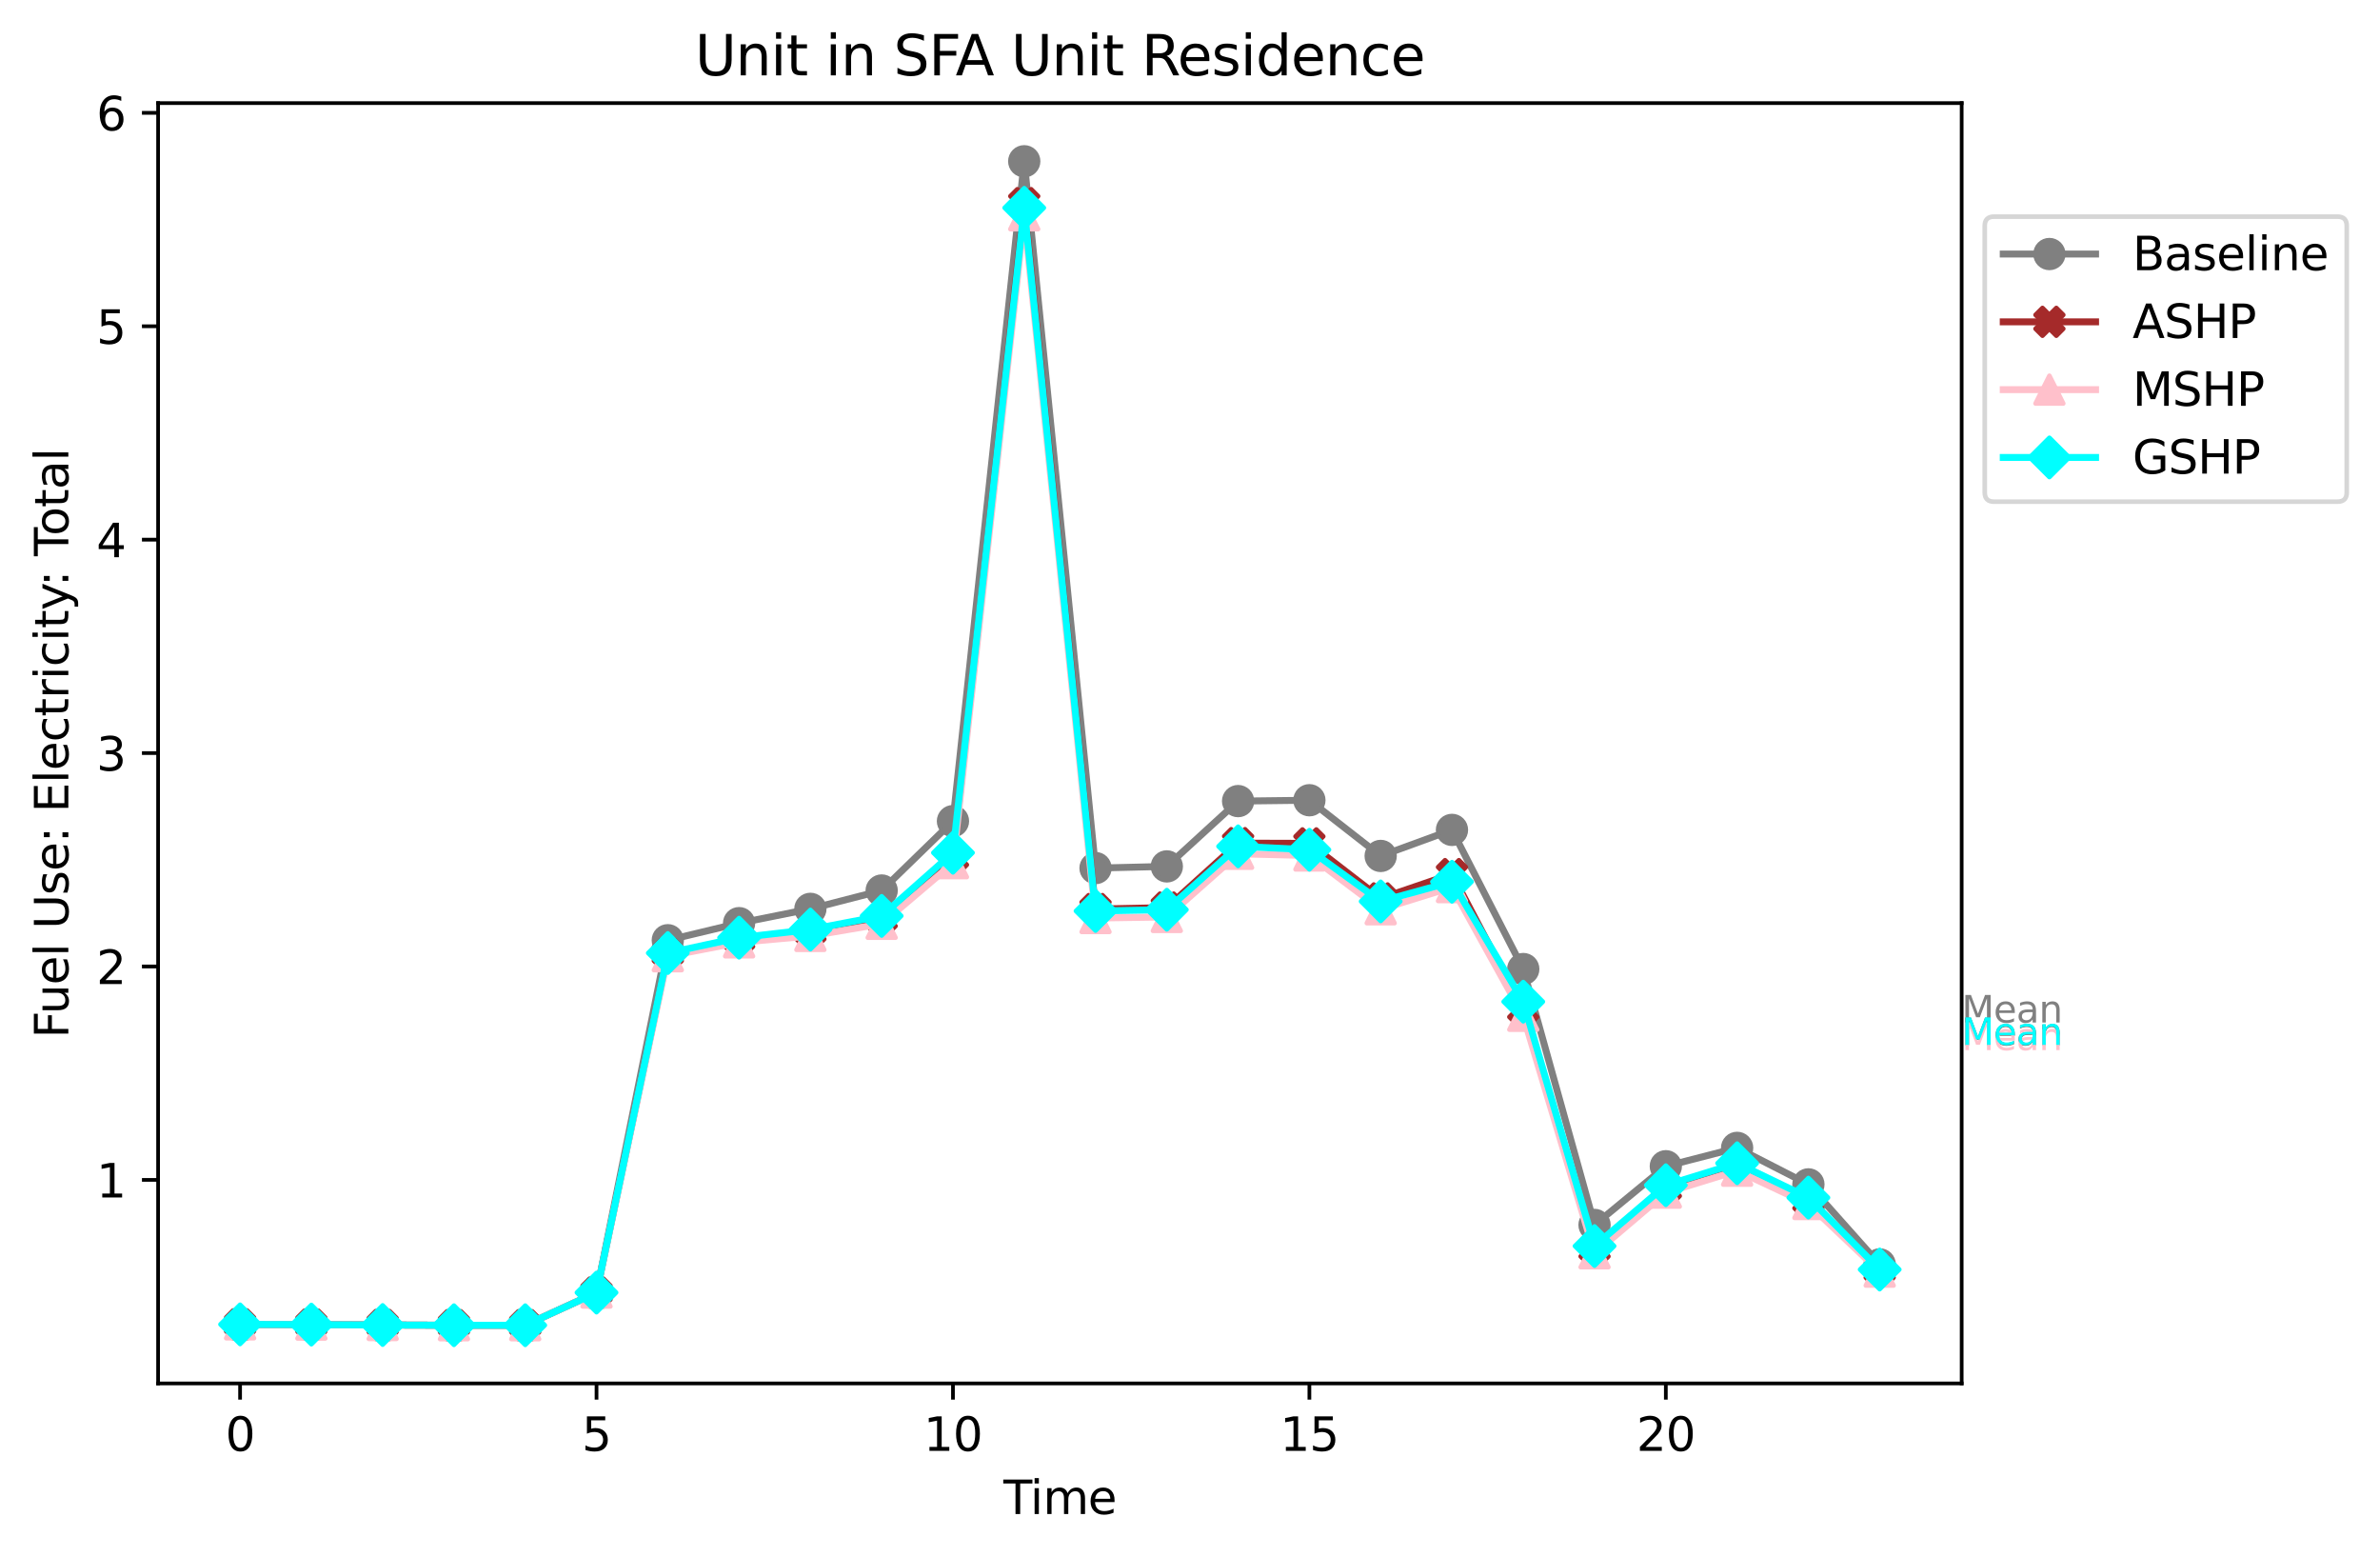 <?xml version="1.0" encoding="utf-8" standalone="no"?>
<!DOCTYPE svg PUBLIC "-//W3C//DTD SVG 1.1//EN"
  "http://www.w3.org/Graphics/SVG/1.1/DTD/svg11.dtd">
<svg xmlns:xlink="http://www.w3.org/1999/xlink" width="515.439pt" height="337.074pt" viewBox="0 0 515.439 337.074" xmlns="http://www.w3.org/2000/svg" version="1.1">
 <defs>
  <style type="text/css">*{stroke-linejoin: round; stroke-linecap: butt}</style>
 </defs>
 <g id="figure_1">
  <g id="patch_1">
   <path d="M 0 337.074 
L 515.439 337.074 
L 515.439 0 
L 0 0 
z
" style="fill: #ffffff"/>
  </g>
  <g id="axes_1">
   <g id="patch_2">
    <path d="M 34.241 299.518 
L 424.841 299.518 
L 424.841 22.318 
L 34.241 22.318 
z
" style="fill: #ffffff"/>
   </g>
   <g id="matplotlib.axis_1">
    <g id="xtick_1">
     <g id="line2d_1">
      <defs>
       <path id="mc9c3537123" d="M 0 0 
L 0 3.5 
" style="stroke: #000000; stroke-width: 0.8"/>
      </defs>
      <g>
       <use xlink:href="#mc9c3537123" x="51.995" y="299.518" style="stroke: #000000; stroke-width: 0.8"/>
      </g>
     </g>
     <g id="text_1">
      <!-- 0 -->
      <g transform="translate(48.814 314.117) scale(0.1 -0.1)">
       <defs>
        <path id="DejaVuSans-30" d="M 2034 4250 
Q 1547 4250 1301 3770 
Q 1056 3291 1056 2328 
Q 1056 1369 1301 889 
Q 1547 409 2034 409 
Q 2525 409 2770 889 
Q 3016 1369 3016 2328 
Q 3016 3291 2770 3770 
Q 2525 4250 2034 4250 
z
M 2034 4750 
Q 2819 4750 3233 4129 
Q 3647 3509 3647 2328 
Q 3647 1150 3233 529 
Q 2819 -91 2034 -91 
Q 1250 -91 836 529 
Q 422 1150 422 2328 
Q 422 3509 836 4129 
Q 1250 4750 2034 4750 
z
" transform="scale(0.016)"/>
       </defs>
       <use xlink:href="#DejaVuSans-30"/>
      </g>
     </g>
    </g>
    <g id="xtick_2">
     <g id="line2d_2">
      <g>
       <use xlink:href="#mc9c3537123" x="129.189" y="299.518" style="stroke: #000000; stroke-width: 0.8"/>
      </g>
     </g>
     <g id="text_2">
      <!-- 5 -->
      <g transform="translate(126.008 314.117) scale(0.1 -0.1)">
       <defs>
        <path id="DejaVuSans-35" d="M 691 4666 
L 3169 4666 
L 3169 4134 
L 1269 4134 
L 1269 2991 
Q 1406 3038 1543 3061 
Q 1681 3084 1819 3084 
Q 2600 3084 3056 2656 
Q 3513 2228 3513 1497 
Q 3513 744 3044 326 
Q 2575 -91 1722 -91 
Q 1428 -91 1123 -41 
Q 819 9 494 109 
L 494 744 
Q 775 591 1075 516 
Q 1375 441 1709 441 
Q 2250 441 2565 725 
Q 2881 1009 2881 1497 
Q 2881 1984 2565 2268 
Q 2250 2553 1709 2553 
Q 1456 2553 1204 2497 
Q 953 2441 691 2322 
L 691 4666 
z
" transform="scale(0.016)"/>
       </defs>
       <use xlink:href="#DejaVuSans-35"/>
      </g>
     </g>
    </g>
    <g id="xtick_3">
     <g id="line2d_3">
      <g>
       <use xlink:href="#mc9c3537123" x="206.383" y="299.518" style="stroke: #000000; stroke-width: 0.8"/>
      </g>
     </g>
     <g id="text_3">
      <!-- 10 -->
      <g transform="translate(200.02 314.117) scale(0.1 -0.1)">
       <defs>
        <path id="DejaVuSans-31" d="M 794 531 
L 1825 531 
L 1825 4091 
L 703 3866 
L 703 4441 
L 1819 4666 
L 2450 4666 
L 2450 531 
L 3481 531 
L 3481 0 
L 794 0 
L 794 531 
z
" transform="scale(0.016)"/>
       </defs>
       <use xlink:href="#DejaVuSans-31"/>
       <use xlink:href="#DejaVuSans-30" x="63.623"/>
      </g>
     </g>
    </g>
    <g id="xtick_4">
     <g id="line2d_4">
      <g>
       <use xlink:href="#mc9c3537123" x="283.576" y="299.518" style="stroke: #000000; stroke-width: 0.8"/>
      </g>
     </g>
     <g id="text_4">
      <!-- 15 -->
      <g transform="translate(277.214 314.117) scale(0.1 -0.1)">
       <use xlink:href="#DejaVuSans-31"/>
       <use xlink:href="#DejaVuSans-35" x="63.623"/>
      </g>
     </g>
    </g>
    <g id="xtick_5">
     <g id="line2d_5">
      <g>
       <use xlink:href="#mc9c3537123" x="360.77" y="299.518" style="stroke: #000000; stroke-width: 0.8"/>
      </g>
     </g>
     <g id="text_5">
      <!-- 20 -->
      <g transform="translate(354.407 314.117) scale(0.1 -0.1)">
       <defs>
        <path id="DejaVuSans-32" d="M 1228 531 
L 3431 531 
L 3431 0 
L 469 0 
L 469 531 
Q 828 903 1448 1529 
Q 2069 2156 2228 2338 
Q 2531 2678 2651 2914 
Q 2772 3150 2772 3378 
Q 2772 3750 2511 3984 
Q 2250 4219 1831 4219 
Q 1534 4219 1204 4116 
Q 875 4013 500 3803 
L 500 4441 
Q 881 4594 1212 4672 
Q 1544 4750 1819 4750 
Q 2544 4750 2975 4387 
Q 3406 4025 3406 3419 
Q 3406 3131 3298 2873 
Q 3191 2616 2906 2266 
Q 2828 2175 2409 1742 
Q 1991 1309 1228 531 
z
" transform="scale(0.016)"/>
       </defs>
       <use xlink:href="#DejaVuSans-32"/>
       <use xlink:href="#DejaVuSans-30" x="63.623"/>
      </g>
     </g>
    </g>
    <g id="text_6">
     <!-- Time -->
     <g transform="translate(217.307 327.795) scale(0.1 -0.1)">
      <defs>
       <path id="DejaVuSans-54" d="M -19 4666 
L 3928 4666 
L 3928 4134 
L 2272 4134 
L 2272 0 
L 1638 0 
L 1638 4134 
L -19 4134 
L -19 4666 
z
" transform="scale(0.016)"/>
       <path id="DejaVuSans-69" d="M 603 3500 
L 1178 3500 
L 1178 0 
L 603 0 
L 603 3500 
z
M 603 4863 
L 1178 4863 
L 1178 4134 
L 603 4134 
L 603 4863 
z
" transform="scale(0.016)"/>
       <path id="DejaVuSans-6d" d="M 3328 2828 
Q 3544 3216 3844 3400 
Q 4144 3584 4550 3584 
Q 5097 3584 5394 3201 
Q 5691 2819 5691 2113 
L 5691 0 
L 5113 0 
L 5113 2094 
Q 5113 2597 4934 2840 
Q 4756 3084 4391 3084 
Q 3944 3084 3684 2787 
Q 3425 2491 3425 1978 
L 3425 0 
L 2847 0 
L 2847 2094 
Q 2847 2600 2669 2842 
Q 2491 3084 2119 3084 
Q 1678 3084 1418 2786 
Q 1159 2488 1159 1978 
L 1159 0 
L 581 0 
L 581 3500 
L 1159 3500 
L 1159 2956 
Q 1356 3278 1631 3431 
Q 1906 3584 2284 3584 
Q 2666 3584 2933 3390 
Q 3200 3197 3328 2828 
z
" transform="scale(0.016)"/>
       <path id="DejaVuSans-65" d="M 3597 1894 
L 3597 1613 
L 953 1613 
Q 991 1019 1311 708 
Q 1631 397 2203 397 
Q 2534 397 2845 478 
Q 3156 559 3463 722 
L 3463 178 
Q 3153 47 2828 -22 
Q 2503 -91 2169 -91 
Q 1331 -91 842 396 
Q 353 884 353 1716 
Q 353 2575 817 3079 
Q 1281 3584 2069 3584 
Q 2775 3584 3186 3129 
Q 3597 2675 3597 1894 
z
M 3022 2063 
Q 3016 2534 2758 2815 
Q 2500 3097 2075 3097 
Q 1594 3097 1305 2825 
Q 1016 2553 972 2059 
L 3022 2063 
z
" transform="scale(0.016)"/>
      </defs>
      <use xlink:href="#DejaVuSans-54"/>
      <use xlink:href="#DejaVuSans-69" x="57.959"/>
      <use xlink:href="#DejaVuSans-6d" x="85.742"/>
      <use xlink:href="#DejaVuSans-65" x="183.154"/>
     </g>
    </g>
   </g>
   <g id="matplotlib.axis_2">
    <g id="ytick_1">
     <g id="line2d_6">
      <defs>
       <path id="mcbfefcafde" d="M 0 0 
L -3.5 0 
" style="stroke: #000000; stroke-width: 0.8"/>
      </defs>
      <g>
       <use xlink:href="#mcbfefcafde" x="34.241" y="255.453" style="stroke: #000000; stroke-width: 0.8"/>
      </g>
     </g>
     <g id="text_7">
      <!-- 1 -->
      <g transform="translate(20.878 259.252) scale(0.1 -0.1)">
       <use xlink:href="#DejaVuSans-31"/>
      </g>
     </g>
    </g>
    <g id="ytick_2">
     <g id="line2d_7">
      <g>
       <use xlink:href="#mcbfefcafde" x="34.241" y="209.248" style="stroke: #000000; stroke-width: 0.8"/>
      </g>
     </g>
     <g id="text_8">
      <!-- 2 -->
      <g transform="translate(20.878 213.047) scale(0.1 -0.1)">
       <use xlink:href="#DejaVuSans-32"/>
      </g>
     </g>
    </g>
    <g id="ytick_3">
     <g id="line2d_8">
      <g>
       <use xlink:href="#mcbfefcafde" x="34.241" y="163.044" style="stroke: #000000; stroke-width: 0.8"/>
      </g>
     </g>
     <g id="text_9">
      <!-- 3 -->
      <g transform="translate(20.878 166.843) scale(0.1 -0.1)">
       <defs>
        <path id="DejaVuSans-33" d="M 2597 2516 
Q 3050 2419 3304 2112 
Q 3559 1806 3559 1356 
Q 3559 666 3084 287 
Q 2609 -91 1734 -91 
Q 1441 -91 1130 -33 
Q 819 25 488 141 
L 488 750 
Q 750 597 1062 519 
Q 1375 441 1716 441 
Q 2309 441 2620 675 
Q 2931 909 2931 1356 
Q 2931 1769 2642 2001 
Q 2353 2234 1838 2234 
L 1294 2234 
L 1294 2753 
L 1863 2753 
Q 2328 2753 2575 2939 
Q 2822 3125 2822 3475 
Q 2822 3834 2567 4026 
Q 2313 4219 1838 4219 
Q 1578 4219 1281 4162 
Q 984 4106 628 3988 
L 628 4550 
Q 988 4650 1302 4700 
Q 1616 4750 1894 4750 
Q 2613 4750 3031 4423 
Q 3450 4097 3450 3541 
Q 3450 3153 3228 2886 
Q 3006 2619 2597 2516 
z
" transform="scale(0.016)"/>
       </defs>
       <use xlink:href="#DejaVuSans-33"/>
      </g>
     </g>
    </g>
    <g id="ytick_4">
     <g id="line2d_9">
      <g>
       <use xlink:href="#mcbfefcafde" x="34.241" y="116.839" style="stroke: #000000; stroke-width: 0.8"/>
      </g>
     </g>
     <g id="text_10">
      <!-- 4 -->
      <g transform="translate(20.878 120.638) scale(0.1 -0.1)">
       <defs>
        <path id="DejaVuSans-34" d="M 2419 4116 
L 825 1625 
L 2419 1625 
L 2419 4116 
z
M 2253 4666 
L 3047 4666 
L 3047 1625 
L 3713 1625 
L 3713 1100 
L 3047 1100 
L 3047 0 
L 2419 0 
L 2419 1100 
L 313 1100 
L 313 1709 
L 2253 4666 
z
" transform="scale(0.016)"/>
       </defs>
       <use xlink:href="#DejaVuSans-34"/>
      </g>
     </g>
    </g>
    <g id="ytick_5">
     <g id="line2d_10">
      <g>
       <use xlink:href="#mcbfefcafde" x="34.241" y="70.634" style="stroke: #000000; stroke-width: 0.8"/>
      </g>
     </g>
     <g id="text_11">
      <!-- 5 -->
      <g transform="translate(20.878 74.434) scale(0.1 -0.1)">
       <use xlink:href="#DejaVuSans-35"/>
      </g>
     </g>
    </g>
    <g id="ytick_6">
     <g id="line2d_11">
      <g>
       <use xlink:href="#mcbfefcafde" x="34.241" y="24.43" style="stroke: #000000; stroke-width: 0.8"/>
      </g>
     </g>
     <g id="text_12">
      <!-- 6 -->
      <g transform="translate(20.878 28.229) scale(0.1 -0.1)">
       <defs>
        <path id="DejaVuSans-36" d="M 2113 2584 
Q 1688 2584 1439 2293 
Q 1191 2003 1191 1497 
Q 1191 994 1439 701 
Q 1688 409 2113 409 
Q 2538 409 2786 701 
Q 3034 994 3034 1497 
Q 3034 2003 2786 2293 
Q 2538 2584 2113 2584 
z
M 3366 4563 
L 3366 3988 
Q 3128 4100 2886 4159 
Q 2644 4219 2406 4219 
Q 1781 4219 1451 3797 
Q 1122 3375 1075 2522 
Q 1259 2794 1537 2939 
Q 1816 3084 2150 3084 
Q 2853 3084 3261 2657 
Q 3669 2231 3669 1497 
Q 3669 778 3244 343 
Q 2819 -91 2113 -91 
Q 1303 -91 875 529 
Q 447 1150 447 2328 
Q 447 3434 972 4092 
Q 1497 4750 2381 4750 
Q 2619 4750 2861 4703 
Q 3103 4656 3366 4563 
z
" transform="scale(0.016)"/>
       </defs>
       <use xlink:href="#DejaVuSans-36"/>
      </g>
     </g>
    </g>
    <g id="text_13">
     <!-- Fuel Use: Electricity: Total -->
     <g transform="translate(14.798 224.781) rotate(-90) scale(0.1 -0.1)">
      <defs>
       <path id="DejaVuSans-46" d="M 628 4666 
L 3309 4666 
L 3309 4134 
L 1259 4134 
L 1259 2759 
L 3109 2759 
L 3109 2228 
L 1259 2228 
L 1259 0 
L 628 0 
L 628 4666 
z
" transform="scale(0.016)"/>
       <path id="DejaVuSans-75" d="M 544 1381 
L 544 3500 
L 1119 3500 
L 1119 1403 
Q 1119 906 1312 657 
Q 1506 409 1894 409 
Q 2359 409 2629 706 
Q 2900 1003 2900 1516 
L 2900 3500 
L 3475 3500 
L 3475 0 
L 2900 0 
L 2900 538 
Q 2691 219 2414 64 
Q 2138 -91 1772 -91 
Q 1169 -91 856 284 
Q 544 659 544 1381 
z
M 1991 3584 
L 1991 3584 
z
" transform="scale(0.016)"/>
       <path id="DejaVuSans-6c" d="M 603 4863 
L 1178 4863 
L 1178 0 
L 603 0 
L 603 4863 
z
" transform="scale(0.016)"/>
       <path id="DejaVuSans-20" transform="scale(0.016)"/>
       <path id="DejaVuSans-55" d="M 556 4666 
L 1191 4666 
L 1191 1831 
Q 1191 1081 1462 751 
Q 1734 422 2344 422 
Q 2950 422 3222 751 
Q 3494 1081 3494 1831 
L 3494 4666 
L 4128 4666 
L 4128 1753 
Q 4128 841 3676 375 
Q 3225 -91 2344 -91 
Q 1459 -91 1007 375 
Q 556 841 556 1753 
L 556 4666 
z
" transform="scale(0.016)"/>
       <path id="DejaVuSans-73" d="M 2834 3397 
L 2834 2853 
Q 2591 2978 2328 3040 
Q 2066 3103 1784 3103 
Q 1356 3103 1142 2972 
Q 928 2841 928 2578 
Q 928 2378 1081 2264 
Q 1234 2150 1697 2047 
L 1894 2003 
Q 2506 1872 2764 1633 
Q 3022 1394 3022 966 
Q 3022 478 2636 193 
Q 2250 -91 1575 -91 
Q 1294 -91 989 -36 
Q 684 19 347 128 
L 347 722 
Q 666 556 975 473 
Q 1284 391 1588 391 
Q 1994 391 2212 530 
Q 2431 669 2431 922 
Q 2431 1156 2273 1281 
Q 2116 1406 1581 1522 
L 1381 1569 
Q 847 1681 609 1914 
Q 372 2147 372 2553 
Q 372 3047 722 3315 
Q 1072 3584 1716 3584 
Q 2034 3584 2315 3537 
Q 2597 3491 2834 3397 
z
" transform="scale(0.016)"/>
       <path id="DejaVuSans-3a" d="M 750 794 
L 1409 794 
L 1409 0 
L 750 0 
L 750 794 
z
M 750 3309 
L 1409 3309 
L 1409 2516 
L 750 2516 
L 750 3309 
z
" transform="scale(0.016)"/>
       <path id="DejaVuSans-45" d="M 628 4666 
L 3578 4666 
L 3578 4134 
L 1259 4134 
L 1259 2753 
L 3481 2753 
L 3481 2222 
L 1259 2222 
L 1259 531 
L 3634 531 
L 3634 0 
L 628 0 
L 628 4666 
z
" transform="scale(0.016)"/>
       <path id="DejaVuSans-63" d="M 3122 3366 
L 3122 2828 
Q 2878 2963 2633 3030 
Q 2388 3097 2138 3097 
Q 1578 3097 1268 2742 
Q 959 2388 959 1747 
Q 959 1106 1268 751 
Q 1578 397 2138 397 
Q 2388 397 2633 464 
Q 2878 531 3122 666 
L 3122 134 
Q 2881 22 2623 -34 
Q 2366 -91 2075 -91 
Q 1284 -91 818 406 
Q 353 903 353 1747 
Q 353 2603 823 3093 
Q 1294 3584 2113 3584 
Q 2378 3584 2631 3529 
Q 2884 3475 3122 3366 
z
" transform="scale(0.016)"/>
       <path id="DejaVuSans-74" d="M 1172 4494 
L 1172 3500 
L 2356 3500 
L 2356 3053 
L 1172 3053 
L 1172 1153 
Q 1172 725 1289 603 
Q 1406 481 1766 481 
L 2356 481 
L 2356 0 
L 1766 0 
Q 1100 0 847 248 
Q 594 497 594 1153 
L 594 3053 
L 172 3053 
L 172 3500 
L 594 3500 
L 594 4494 
L 1172 4494 
z
" transform="scale(0.016)"/>
       <path id="DejaVuSans-72" d="M 2631 2963 
Q 2534 3019 2420 3045 
Q 2306 3072 2169 3072 
Q 1681 3072 1420 2755 
Q 1159 2438 1159 1844 
L 1159 0 
L 581 0 
L 581 3500 
L 1159 3500 
L 1159 2956 
Q 1341 3275 1631 3429 
Q 1922 3584 2338 3584 
Q 2397 3584 2469 3576 
Q 2541 3569 2628 3553 
L 2631 2963 
z
" transform="scale(0.016)"/>
       <path id="DejaVuSans-79" d="M 2059 -325 
Q 1816 -950 1584 -1140 
Q 1353 -1331 966 -1331 
L 506 -1331 
L 506 -850 
L 844 -850 
Q 1081 -850 1212 -737 
Q 1344 -625 1503 -206 
L 1606 56 
L 191 3500 
L 800 3500 
L 1894 763 
L 2988 3500 
L 3597 3500 
L 2059 -325 
z
" transform="scale(0.016)"/>
       <path id="DejaVuSans-6f" d="M 1959 3097 
Q 1497 3097 1228 2736 
Q 959 2375 959 1747 
Q 959 1119 1226 758 
Q 1494 397 1959 397 
Q 2419 397 2687 759 
Q 2956 1122 2956 1747 
Q 2956 2369 2687 2733 
Q 2419 3097 1959 3097 
z
M 1959 3584 
Q 2709 3584 3137 3096 
Q 3566 2609 3566 1747 
Q 3566 888 3137 398 
Q 2709 -91 1959 -91 
Q 1206 -91 779 398 
Q 353 888 353 1747 
Q 353 2609 779 3096 
Q 1206 3584 1959 3584 
z
" transform="scale(0.016)"/>
       <path id="DejaVuSans-61" d="M 2194 1759 
Q 1497 1759 1228 1600 
Q 959 1441 959 1056 
Q 959 750 1161 570 
Q 1363 391 1709 391 
Q 2188 391 2477 730 
Q 2766 1069 2766 1631 
L 2766 1759 
L 2194 1759 
z
M 3341 1997 
L 3341 0 
L 2766 0 
L 2766 531 
Q 2569 213 2275 61 
Q 1981 -91 1556 -91 
Q 1019 -91 701 211 
Q 384 513 384 1019 
Q 384 1609 779 1909 
Q 1175 2209 1959 2209 
L 2766 2209 
L 2766 2266 
Q 2766 2663 2505 2880 
Q 2244 3097 1772 3097 
Q 1472 3097 1187 3025 
Q 903 2953 641 2809 
L 641 3341 
Q 956 3463 1253 3523 
Q 1550 3584 1831 3584 
Q 2591 3584 2966 3190 
Q 3341 2797 3341 1997 
z
" transform="scale(0.016)"/>
      </defs>
      <use xlink:href="#DejaVuSans-46"/>
      <use xlink:href="#DejaVuSans-75" x="52.02"/>
      <use xlink:href="#DejaVuSans-65" x="115.398"/>
      <use xlink:href="#DejaVuSans-6c" x="176.922"/>
      <use xlink:href="#DejaVuSans-20" x="204.705"/>
      <use xlink:href="#DejaVuSans-55" x="236.492"/>
      <use xlink:href="#DejaVuSans-73" x="309.686"/>
      <use xlink:href="#DejaVuSans-65" x="361.785"/>
      <use xlink:href="#DejaVuSans-3a" x="423.309"/>
      <use xlink:href="#DejaVuSans-20" x="457"/>
      <use xlink:href="#DejaVuSans-45" x="488.787"/>
      <use xlink:href="#DejaVuSans-6c" x="551.971"/>
      <use xlink:href="#DejaVuSans-65" x="579.754"/>
      <use xlink:href="#DejaVuSans-63" x="641.277"/>
      <use xlink:href="#DejaVuSans-74" x="696.258"/>
      <use xlink:href="#DejaVuSans-72" x="735.467"/>
      <use xlink:href="#DejaVuSans-69" x="776.58"/>
      <use xlink:href="#DejaVuSans-63" x="804.363"/>
      <use xlink:href="#DejaVuSans-69" x="859.344"/>
      <use xlink:href="#DejaVuSans-74" x="887.127"/>
      <use xlink:href="#DejaVuSans-79" x="926.336"/>
      <use xlink:href="#DejaVuSans-3a" x="978.266"/>
      <use xlink:href="#DejaVuSans-20" x="1011.957"/>
      <use xlink:href="#DejaVuSans-54" x="1043.744"/>
      <use xlink:href="#DejaVuSans-6f" x="1087.828"/>
      <use xlink:href="#DejaVuSans-74" x="1149.01"/>
      <use xlink:href="#DejaVuSans-61" x="1188.219"/>
      <use xlink:href="#DejaVuSans-6c" x="1249.498"/>
     </g>
    </g>
   </g>
   <g id="line2d_12">
    <path d="M 51.995 286.733 
L 67.434 286.78 
L 82.873 286.872 
L 98.311 286.918 
L 113.75 286.918 
L 129.189 279.849 
L 144.628 203.565 
L 160.066 199.869 
L 175.505 196.773 
L 190.944 192.799 
L 206.383 177.783 
L 221.821 34.918 
L 237.26 187.948 
L 252.699 187.578 
L 268.137 173.44 
L 283.576 173.255 
L 299.015 185.314 
L 314.454 179.677 
L 329.892 209.803 
L 345.331 265.202 
L 360.77 252.496 
L 376.209 248.522 
L 391.647 256.423 
L 407.086 273.75 
" clip-path="url(#p614766bbc7)" style="fill: none; stroke: #808080; stroke-width: 1.5; stroke-linecap: square"/>
    <defs>
     <path id="m1b608b64e6" d="M 0 3 
C 0.796 3 1.559 2.684 2.121 2.121 
C 2.684 1.559 3 0.796 3 0 
C 3 -0.796 2.684 -1.559 2.121 -2.121 
C 1.559 -2.684 0.796 -3 0 -3 
C -0.796 -3 -1.559 -2.684 -2.121 -2.121 
C -2.684 -1.559 -3 -0.796 -3 0 
C -3 0.796 -2.684 1.559 -2.121 2.121 
C -1.559 2.684 -0.796 3 0 3 
z
" style="stroke: #808080"/>
    </defs>
    <g clip-path="url(#p614766bbc7)">
     <use xlink:href="#m1b608b64e6" x="51.995" y="286.733" style="fill: #808080; stroke: #808080"/>
     <use xlink:href="#m1b608b64e6" x="67.434" y="286.78" style="fill: #808080; stroke: #808080"/>
     <use xlink:href="#m1b608b64e6" x="82.873" y="286.872" style="fill: #808080; stroke: #808080"/>
     <use xlink:href="#m1b608b64e6" x="98.311" y="286.918" style="fill: #808080; stroke: #808080"/>
     <use xlink:href="#m1b608b64e6" x="113.75" y="286.918" style="fill: #808080; stroke: #808080"/>
     <use xlink:href="#m1b608b64e6" x="129.189" y="279.849" style="fill: #808080; stroke: #808080"/>
     <use xlink:href="#m1b608b64e6" x="144.628" y="203.565" style="fill: #808080; stroke: #808080"/>
     <use xlink:href="#m1b608b64e6" x="160.066" y="199.869" style="fill: #808080; stroke: #808080"/>
     <use xlink:href="#m1b608b64e6" x="175.505" y="196.773" style="fill: #808080; stroke: #808080"/>
     <use xlink:href="#m1b608b64e6" x="190.944" y="192.799" style="fill: #808080; stroke: #808080"/>
     <use xlink:href="#m1b608b64e6" x="206.383" y="177.783" style="fill: #808080; stroke: #808080"/>
     <use xlink:href="#m1b608b64e6" x="221.821" y="34.918" style="fill: #808080; stroke: #808080"/>
     <use xlink:href="#m1b608b64e6" x="237.26" y="187.948" style="fill: #808080; stroke: #808080"/>
     <use xlink:href="#m1b608b64e6" x="252.699" y="187.578" style="fill: #808080; stroke: #808080"/>
     <use xlink:href="#m1b608b64e6" x="268.137" y="173.44" style="fill: #808080; stroke: #808080"/>
     <use xlink:href="#m1b608b64e6" x="283.576" y="173.255" style="fill: #808080; stroke: #808080"/>
     <use xlink:href="#m1b608b64e6" x="299.015" y="185.314" style="fill: #808080; stroke: #808080"/>
     <use xlink:href="#m1b608b64e6" x="314.454" y="179.677" style="fill: #808080; stroke: #808080"/>
     <use xlink:href="#m1b608b64e6" x="329.892" y="209.803" style="fill: #808080; stroke: #808080"/>
     <use xlink:href="#m1b608b64e6" x="345.331" y="265.202" style="fill: #808080; stroke: #808080"/>
     <use xlink:href="#m1b608b64e6" x="360.77" y="252.496" style="fill: #808080; stroke: #808080"/>
     <use xlink:href="#m1b608b64e6" x="376.209" y="248.522" style="fill: #808080; stroke: #808080"/>
     <use xlink:href="#m1b608b64e6" x="391.647" y="256.423" style="fill: #808080; stroke: #808080"/>
     <use xlink:href="#m1b608b64e6" x="407.086" y="273.75" style="fill: #808080; stroke: #808080"/>
    </g>
   </g>
   <g id="line2d_13">
    <path d="M 51.995 286.733 
L 67.434 286.78 
L 82.873 286.872 
L 98.311 286.918 
L 113.75 286.918 
L 129.189 279.849 
L 144.628 206.522 
L 160.066 203.426 
L 175.505 201.809 
L 190.944 198.991 
L 206.383 185.73 
L 221.821 43.974 
L 237.26 196.819 
L 252.699 196.496 
L 268.137 182.542 
L 283.576 182.588 
L 299.015 194.509 
L 314.454 189.242 
L 329.892 218.674 
L 345.331 270.515 
L 360.77 257.44 
L 376.209 252.773 
L 391.647 260.073 
L 407.086 275.09 
" clip-path="url(#p614766bbc7)" style="fill: none; stroke: #a52a2a; stroke-width: 1.5; stroke-linecap: square"/>
    <defs>
     <path id="m0ba0aedaa0" d="M -1.5 3 
L 0 1.5 
L 1.5 3 
L 3 1.5 
L 1.5 0 
L 3 -1.5 
L 1.5 -3 
L 0 -1.5 
L -1.5 -3 
L -3 -1.5 
L -1.5 0 
L -3 1.5 
z
" style="stroke: #a52a2a; stroke-linejoin: miter"/>
    </defs>
    <g clip-path="url(#p614766bbc7)">
     <use xlink:href="#m0ba0aedaa0" x="51.995" y="286.733" style="fill: #a52a2a; stroke: #a52a2a; stroke-linejoin: miter"/>
     <use xlink:href="#m0ba0aedaa0" x="67.434" y="286.78" style="fill: #a52a2a; stroke: #a52a2a; stroke-linejoin: miter"/>
     <use xlink:href="#m0ba0aedaa0" x="82.873" y="286.872" style="fill: #a52a2a; stroke: #a52a2a; stroke-linejoin: miter"/>
     <use xlink:href="#m0ba0aedaa0" x="98.311" y="286.918" style="fill: #a52a2a; stroke: #a52a2a; stroke-linejoin: miter"/>
     <use xlink:href="#m0ba0aedaa0" x="113.75" y="286.918" style="fill: #a52a2a; stroke: #a52a2a; stroke-linejoin: miter"/>
     <use xlink:href="#m0ba0aedaa0" x="129.189" y="279.849" style="fill: #a52a2a; stroke: #a52a2a; stroke-linejoin: miter"/>
     <use xlink:href="#m0ba0aedaa0" x="144.628" y="206.522" style="fill: #a52a2a; stroke: #a52a2a; stroke-linejoin: miter"/>
     <use xlink:href="#m0ba0aedaa0" x="160.066" y="203.426" style="fill: #a52a2a; stroke: #a52a2a; stroke-linejoin: miter"/>
     <use xlink:href="#m0ba0aedaa0" x="175.505" y="201.809" style="fill: #a52a2a; stroke: #a52a2a; stroke-linejoin: miter"/>
     <use xlink:href="#m0ba0aedaa0" x="190.944" y="198.991" style="fill: #a52a2a; stroke: #a52a2a; stroke-linejoin: miter"/>
     <use xlink:href="#m0ba0aedaa0" x="206.383" y="185.73" style="fill: #a52a2a; stroke: #a52a2a; stroke-linejoin: miter"/>
     <use xlink:href="#m0ba0aedaa0" x="221.821" y="43.974" style="fill: #a52a2a; stroke: #a52a2a; stroke-linejoin: miter"/>
     <use xlink:href="#m0ba0aedaa0" x="237.26" y="196.819" style="fill: #a52a2a; stroke: #a52a2a; stroke-linejoin: miter"/>
     <use xlink:href="#m0ba0aedaa0" x="252.699" y="196.496" style="fill: #a52a2a; stroke: #a52a2a; stroke-linejoin: miter"/>
     <use xlink:href="#m0ba0aedaa0" x="268.137" y="182.542" style="fill: #a52a2a; stroke: #a52a2a; stroke-linejoin: miter"/>
     <use xlink:href="#m0ba0aedaa0" x="283.576" y="182.588" style="fill: #a52a2a; stroke: #a52a2a; stroke-linejoin: miter"/>
     <use xlink:href="#m0ba0aedaa0" x="299.015" y="194.509" style="fill: #a52a2a; stroke: #a52a2a; stroke-linejoin: miter"/>
     <use xlink:href="#m0ba0aedaa0" x="314.454" y="189.242" style="fill: #a52a2a; stroke: #a52a2a; stroke-linejoin: miter"/>
     <use xlink:href="#m0ba0aedaa0" x="329.892" y="218.674" style="fill: #a52a2a; stroke: #a52a2a; stroke-linejoin: miter"/>
     <use xlink:href="#m0ba0aedaa0" x="345.331" y="270.515" style="fill: #a52a2a; stroke: #a52a2a; stroke-linejoin: miter"/>
     <use xlink:href="#m0ba0aedaa0" x="360.77" y="257.44" style="fill: #a52a2a; stroke: #a52a2a; stroke-linejoin: miter"/>
     <use xlink:href="#m0ba0aedaa0" x="376.209" y="252.773" style="fill: #a52a2a; stroke: #a52a2a; stroke-linejoin: miter"/>
     <use xlink:href="#m0ba0aedaa0" x="391.647" y="260.073" style="fill: #a52a2a; stroke: #a52a2a; stroke-linejoin: miter"/>
     <use xlink:href="#m0ba0aedaa0" x="407.086" y="275.09" style="fill: #a52a2a; stroke: #a52a2a; stroke-linejoin: miter"/>
    </g>
   </g>
   <g id="line2d_14">
    <path d="M 51.995 286.733 
L 67.434 286.78 
L 82.873 286.872 
L 98.311 286.918 
L 113.75 286.918 
L 129.189 279.849 
L 144.628 207.03 
L 160.066 204.027 
L 175.505 202.641 
L 190.944 200.007 
L 206.383 186.885 
L 221.821 46.608 
L 237.26 198.76 
L 252.699 198.529 
L 268.137 184.852 
L 283.576 185.222 
L 299.015 196.865 
L 314.454 192.06 
L 329.892 219.921 
L 345.331 271.347 
L 360.77 258.225 
L 376.209 253.466 
L 391.647 260.674 
L 407.086 275.321 
" clip-path="url(#p614766bbc7)" style="fill: none; stroke: #ffc0cb; stroke-width: 1.5; stroke-linecap: square"/>
    <defs>
     <path id="m6a7c672651" d="M 0 -3 
L -3 3 
L 3 3 
z
" style="stroke: #ffc0cb; stroke-linejoin: miter"/>
    </defs>
    <g clip-path="url(#p614766bbc7)">
     <use xlink:href="#m6a7c672651" x="51.995" y="286.733" style="fill: #ffc0cb; stroke: #ffc0cb; stroke-linejoin: miter"/>
     <use xlink:href="#m6a7c672651" x="67.434" y="286.78" style="fill: #ffc0cb; stroke: #ffc0cb; stroke-linejoin: miter"/>
     <use xlink:href="#m6a7c672651" x="82.873" y="286.872" style="fill: #ffc0cb; stroke: #ffc0cb; stroke-linejoin: miter"/>
     <use xlink:href="#m6a7c672651" x="98.311" y="286.918" style="fill: #ffc0cb; stroke: #ffc0cb; stroke-linejoin: miter"/>
     <use xlink:href="#m6a7c672651" x="113.75" y="286.918" style="fill: #ffc0cb; stroke: #ffc0cb; stroke-linejoin: miter"/>
     <use xlink:href="#m6a7c672651" x="129.189" y="279.849" style="fill: #ffc0cb; stroke: #ffc0cb; stroke-linejoin: miter"/>
     <use xlink:href="#m6a7c672651" x="144.628" y="207.03" style="fill: #ffc0cb; stroke: #ffc0cb; stroke-linejoin: miter"/>
     <use xlink:href="#m6a7c672651" x="160.066" y="204.027" style="fill: #ffc0cb; stroke: #ffc0cb; stroke-linejoin: miter"/>
     <use xlink:href="#m6a7c672651" x="175.505" y="202.641" style="fill: #ffc0cb; stroke: #ffc0cb; stroke-linejoin: miter"/>
     <use xlink:href="#m6a7c672651" x="190.944" y="200.007" style="fill: #ffc0cb; stroke: #ffc0cb; stroke-linejoin: miter"/>
     <use xlink:href="#m6a7c672651" x="206.383" y="186.885" style="fill: #ffc0cb; stroke: #ffc0cb; stroke-linejoin: miter"/>
     <use xlink:href="#m6a7c672651" x="221.821" y="46.608" style="fill: #ffc0cb; stroke: #ffc0cb; stroke-linejoin: miter"/>
     <use xlink:href="#m6a7c672651" x="237.26" y="198.76" style="fill: #ffc0cb; stroke: #ffc0cb; stroke-linejoin: miter"/>
     <use xlink:href="#m6a7c672651" x="252.699" y="198.529" style="fill: #ffc0cb; stroke: #ffc0cb; stroke-linejoin: miter"/>
     <use xlink:href="#m6a7c672651" x="268.137" y="184.852" style="fill: #ffc0cb; stroke: #ffc0cb; stroke-linejoin: miter"/>
     <use xlink:href="#m6a7c672651" x="283.576" y="185.222" style="fill: #ffc0cb; stroke: #ffc0cb; stroke-linejoin: miter"/>
     <use xlink:href="#m6a7c672651" x="299.015" y="196.865" style="fill: #ffc0cb; stroke: #ffc0cb; stroke-linejoin: miter"/>
     <use xlink:href="#m6a7c672651" x="314.454" y="192.06" style="fill: #ffc0cb; stroke: #ffc0cb; stroke-linejoin: miter"/>
     <use xlink:href="#m6a7c672651" x="329.892" y="219.921" style="fill: #ffc0cb; stroke: #ffc0cb; stroke-linejoin: miter"/>
     <use xlink:href="#m6a7c672651" x="345.331" y="271.347" style="fill: #ffc0cb; stroke: #ffc0cb; stroke-linejoin: miter"/>
     <use xlink:href="#m6a7c672651" x="360.77" y="258.225" style="fill: #ffc0cb; stroke: #ffc0cb; stroke-linejoin: miter"/>
     <use xlink:href="#m6a7c672651" x="376.209" y="253.466" style="fill: #ffc0cb; stroke: #ffc0cb; stroke-linejoin: miter"/>
     <use xlink:href="#m6a7c672651" x="391.647" y="260.674" style="fill: #ffc0cb; stroke: #ffc0cb; stroke-linejoin: miter"/>
     <use xlink:href="#m6a7c672651" x="407.086" y="275.321" style="fill: #ffc0cb; stroke: #ffc0cb; stroke-linejoin: miter"/>
    </g>
   </g>
   <g id="line2d_15">
    <path d="M 51.995 286.733 
L 67.434 286.78 
L 82.873 286.872 
L 98.311 286.918 
L 113.75 286.918 
L 129.189 279.849 
L 144.628 206.337 
L 160.066 203.011 
L 175.505 201.255 
L 190.944 198.298 
L 206.383 184.621 
L 221.821 44.991 
L 237.26 197.235 
L 252.699 196.958 
L 268.137 183.235 
L 283.576 183.974 
L 299.015 195.156 
L 314.454 190.905 
L 329.892 216.872 
L 345.331 269.776 
L 360.77 256.608 
L 376.209 251.849 
L 391.647 259.288 
L 407.086 274.859 
" clip-path="url(#p614766bbc7)" style="fill: none; stroke: #00ffff; stroke-width: 1.5; stroke-linecap: square"/>
    <defs>
     <path id="m3ce335797c" d="M 0 4.243 
L 4.243 0 
L 0 -4.243 
L -4.243 0 
z
" style="stroke: #00ffff; stroke-linejoin: miter"/>
    </defs>
    <g clip-path="url(#p614766bbc7)">
     <use xlink:href="#m3ce335797c" x="51.995" y="286.733" style="fill: #00ffff; stroke: #00ffff; stroke-linejoin: miter"/>
     <use xlink:href="#m3ce335797c" x="67.434" y="286.78" style="fill: #00ffff; stroke: #00ffff; stroke-linejoin: miter"/>
     <use xlink:href="#m3ce335797c" x="82.873" y="286.872" style="fill: #00ffff; stroke: #00ffff; stroke-linejoin: miter"/>
     <use xlink:href="#m3ce335797c" x="98.311" y="286.918" style="fill: #00ffff; stroke: #00ffff; stroke-linejoin: miter"/>
     <use xlink:href="#m3ce335797c" x="113.75" y="286.918" style="fill: #00ffff; stroke: #00ffff; stroke-linejoin: miter"/>
     <use xlink:href="#m3ce335797c" x="129.189" y="279.849" style="fill: #00ffff; stroke: #00ffff; stroke-linejoin: miter"/>
     <use xlink:href="#m3ce335797c" x="144.628" y="206.337" style="fill: #00ffff; stroke: #00ffff; stroke-linejoin: miter"/>
     <use xlink:href="#m3ce335797c" x="160.066" y="203.011" style="fill: #00ffff; stroke: #00ffff; stroke-linejoin: miter"/>
     <use xlink:href="#m3ce335797c" x="175.505" y="201.255" style="fill: #00ffff; stroke: #00ffff; stroke-linejoin: miter"/>
     <use xlink:href="#m3ce335797c" x="190.944" y="198.298" style="fill: #00ffff; stroke: #00ffff; stroke-linejoin: miter"/>
     <use xlink:href="#m3ce335797c" x="206.383" y="184.621" style="fill: #00ffff; stroke: #00ffff; stroke-linejoin: miter"/>
     <use xlink:href="#m3ce335797c" x="221.821" y="44.991" style="fill: #00ffff; stroke: #00ffff; stroke-linejoin: miter"/>
     <use xlink:href="#m3ce335797c" x="237.26" y="197.235" style="fill: #00ffff; stroke: #00ffff; stroke-linejoin: miter"/>
     <use xlink:href="#m3ce335797c" x="252.699" y="196.958" style="fill: #00ffff; stroke: #00ffff; stroke-linejoin: miter"/>
     <use xlink:href="#m3ce335797c" x="268.137" y="183.235" style="fill: #00ffff; stroke: #00ffff; stroke-linejoin: miter"/>
     <use xlink:href="#m3ce335797c" x="283.576" y="183.974" style="fill: #00ffff; stroke: #00ffff; stroke-linejoin: miter"/>
     <use xlink:href="#m3ce335797c" x="299.015" y="195.156" style="fill: #00ffff; stroke: #00ffff; stroke-linejoin: miter"/>
     <use xlink:href="#m3ce335797c" x="314.454" y="190.905" style="fill: #00ffff; stroke: #00ffff; stroke-linejoin: miter"/>
     <use xlink:href="#m3ce335797c" x="329.892" y="216.872" style="fill: #00ffff; stroke: #00ffff; stroke-linejoin: miter"/>
     <use xlink:href="#m3ce335797c" x="345.331" y="269.776" style="fill: #00ffff; stroke: #00ffff; stroke-linejoin: miter"/>
     <use xlink:href="#m3ce335797c" x="360.77" y="256.608" style="fill: #00ffff; stroke: #00ffff; stroke-linejoin: miter"/>
     <use xlink:href="#m3ce335797c" x="376.209" y="251.849" style="fill: #00ffff; stroke: #00ffff; stroke-linejoin: miter"/>
     <use xlink:href="#m3ce335797c" x="391.647" y="259.288" style="fill: #00ffff; stroke: #00ffff; stroke-linejoin: miter"/>
     <use xlink:href="#m3ce335797c" x="407.086" y="274.859" style="fill: #00ffff; stroke: #00ffff; stroke-linejoin: miter"/>
    </g>
   </g>
   <g id="patch_3">
    <path d="M 34.241 299.518 
L 34.241 22.318 
" style="fill: none; stroke: #000000; stroke-width: 0.8; stroke-linejoin: miter; stroke-linecap: square"/>
   </g>
   <g id="patch_4">
    <path d="M 424.841 299.518 
L 424.841 22.318 
" style="fill: none; stroke: #000000; stroke-width: 0.8; stroke-linejoin: miter; stroke-linecap: square"/>
   </g>
   <g id="patch_5">
    <path d="M 34.241 299.518 
L 424.841 299.518 
" style="fill: none; stroke: #000000; stroke-width: 0.8; stroke-linejoin: miter; stroke-linecap: square"/>
   </g>
   <g id="patch_6">
    <path d="M 34.241 22.318 
L 424.841 22.318 
" style="fill: none; stroke: #000000; stroke-width: 0.8; stroke-linejoin: miter; stroke-linecap: square"/>
   </g>
   <g id="text_14">
    <!-- Mean -->
    <g style="fill: #808080" transform="translate(424.841 221.383) scale(0.08 -0.08)">
     <defs>
      <path id="DejaVuSans-4d" d="M 628 4666 
L 1569 4666 
L 2759 1491 
L 3956 4666 
L 4897 4666 
L 4897 0 
L 4281 0 
L 4281 4097 
L 3078 897 
L 2444 897 
L 1241 4097 
L 1241 0 
L 628 0 
L 628 4666 
z
" transform="scale(0.016)"/>
      <path id="DejaVuSans-6e" d="M 3513 2113 
L 3513 0 
L 2938 0 
L 2938 2094 
Q 2938 2591 2744 2837 
Q 2550 3084 2163 3084 
Q 1697 3084 1428 2787 
Q 1159 2491 1159 1978 
L 1159 0 
L 581 0 
L 581 3500 
L 1159 3500 
L 1159 2956 
Q 1366 3272 1645 3428 
Q 1925 3584 2291 3584 
Q 2894 3584 3203 3211 
Q 3513 2838 3513 2113 
z
" transform="scale(0.016)"/>
     </defs>
     <use xlink:href="#DejaVuSans-4d"/>
     <use xlink:href="#DejaVuSans-65" x="86.279"/>
     <use xlink:href="#DejaVuSans-61" x="147.803"/>
     <use xlink:href="#DejaVuSans-6e" x="209.082"/>
    </g>
   </g>
   <g id="text_15">
    <!-- Mean -->
    <g style="fill: #a52a2a" transform="translate(424.841 226.303) scale(0.08 -0.08)">
     <use xlink:href="#DejaVuSans-4d"/>
     <use xlink:href="#DejaVuSans-65" x="86.279"/>
     <use xlink:href="#DejaVuSans-61" x="147.803"/>
     <use xlink:href="#DejaVuSans-6e" x="209.082"/>
    </g>
   </g>
   <g id="text_16">
    <!-- Mean -->
    <g style="fill: #ffc0cb" transform="translate(424.841 227.355) scale(0.08 -0.08)">
     <use xlink:href="#DejaVuSans-4d"/>
     <use xlink:href="#DejaVuSans-65" x="86.279"/>
     <use xlink:href="#DejaVuSans-61" x="147.803"/>
     <use xlink:href="#DejaVuSans-6e" x="209.082"/>
    </g>
   </g>
   <g id="text_17">
    <!-- Mean -->
    <g style="fill: #00ffff" transform="translate(424.841 226.221) scale(0.08 -0.08)">
     <use xlink:href="#DejaVuSans-4d"/>
     <use xlink:href="#DejaVuSans-65" x="86.279"/>
     <use xlink:href="#DejaVuSans-61" x="147.803"/>
     <use xlink:href="#DejaVuSans-6e" x="209.082"/>
    </g>
   </g>
   <g id="text_18">
    <!-- Unit in SFA Unit Residence -->
    <g transform="translate(150.523 16.318) scale(0.12 -0.12)">
     <defs>
      <path id="DejaVuSans-53" d="M 3425 4513 
L 3425 3897 
Q 3066 4069 2747 4153 
Q 2428 4238 2131 4238 
Q 1616 4238 1336 4038 
Q 1056 3838 1056 3469 
Q 1056 3159 1242 3001 
Q 1428 2844 1947 2747 
L 2328 2669 
Q 3034 2534 3370 2195 
Q 3706 1856 3706 1288 
Q 3706 609 3251 259 
Q 2797 -91 1919 -91 
Q 1588 -91 1214 -16 
Q 841 59 441 206 
L 441 856 
Q 825 641 1194 531 
Q 1563 422 1919 422 
Q 2459 422 2753 634 
Q 3047 847 3047 1241 
Q 3047 1584 2836 1778 
Q 2625 1972 2144 2069 
L 1759 2144 
Q 1053 2284 737 2584 
Q 422 2884 422 3419 
Q 422 4038 858 4394 
Q 1294 4750 2059 4750 
Q 2388 4750 2728 4690 
Q 3069 4631 3425 4513 
z
" transform="scale(0.016)"/>
      <path id="DejaVuSans-41" d="M 2188 4044 
L 1331 1722 
L 3047 1722 
L 2188 4044 
z
M 1831 4666 
L 2547 4666 
L 4325 0 
L 3669 0 
L 3244 1197 
L 1141 1197 
L 716 0 
L 50 0 
L 1831 4666 
z
" transform="scale(0.016)"/>
      <path id="DejaVuSans-52" d="M 2841 2188 
Q 3044 2119 3236 1894 
Q 3428 1669 3622 1275 
L 4263 0 
L 3584 0 
L 2988 1197 
Q 2756 1666 2539 1819 
Q 2322 1972 1947 1972 
L 1259 1972 
L 1259 0 
L 628 0 
L 628 4666 
L 2053 4666 
Q 2853 4666 3247 4331 
Q 3641 3997 3641 3322 
Q 3641 2881 3436 2590 
Q 3231 2300 2841 2188 
z
M 1259 4147 
L 1259 2491 
L 2053 2491 
Q 2509 2491 2742 2702 
Q 2975 2913 2975 3322 
Q 2975 3731 2742 3939 
Q 2509 4147 2053 4147 
L 1259 4147 
z
" transform="scale(0.016)"/>
      <path id="DejaVuSans-64" d="M 2906 2969 
L 2906 4863 
L 3481 4863 
L 3481 0 
L 2906 0 
L 2906 525 
Q 2725 213 2448 61 
Q 2172 -91 1784 -91 
Q 1150 -91 751 415 
Q 353 922 353 1747 
Q 353 2572 751 3078 
Q 1150 3584 1784 3584 
Q 2172 3584 2448 3432 
Q 2725 3281 2906 2969 
z
M 947 1747 
Q 947 1113 1208 752 
Q 1469 391 1925 391 
Q 2381 391 2643 752 
Q 2906 1113 2906 1747 
Q 2906 2381 2643 2742 
Q 2381 3103 1925 3103 
Q 1469 3103 1208 2742 
Q 947 2381 947 1747 
z
" transform="scale(0.016)"/>
     </defs>
     <use xlink:href="#DejaVuSans-55"/>
     <use xlink:href="#DejaVuSans-6e" x="73.193"/>
     <use xlink:href="#DejaVuSans-69" x="136.572"/>
     <use xlink:href="#DejaVuSans-74" x="164.355"/>
     <use xlink:href="#DejaVuSans-20" x="203.564"/>
     <use xlink:href="#DejaVuSans-69" x="235.352"/>
     <use xlink:href="#DejaVuSans-6e" x="263.135"/>
     <use xlink:href="#DejaVuSans-20" x="326.514"/>
     <use xlink:href="#DejaVuSans-53" x="358.301"/>
     <use xlink:href="#DejaVuSans-46" x="421.777"/>
     <use xlink:href="#DejaVuSans-41" x="470.172"/>
     <use xlink:href="#DejaVuSans-20" x="538.58"/>
     <use xlink:href="#DejaVuSans-55" x="570.367"/>
     <use xlink:href="#DejaVuSans-6e" x="643.561"/>
     <use xlink:href="#DejaVuSans-69" x="706.939"/>
     <use xlink:href="#DejaVuSans-74" x="734.723"/>
     <use xlink:href="#DejaVuSans-20" x="773.932"/>
     <use xlink:href="#DejaVuSans-52" x="805.719"/>
     <use xlink:href="#DejaVuSans-65" x="870.701"/>
     <use xlink:href="#DejaVuSans-73" x="932.225"/>
     <use xlink:href="#DejaVuSans-69" x="984.324"/>
     <use xlink:href="#DejaVuSans-64" x="1012.107"/>
     <use xlink:href="#DejaVuSans-65" x="1075.584"/>
     <use xlink:href="#DejaVuSans-6e" x="1137.107"/>
     <use xlink:href="#DejaVuSans-63" x="1200.486"/>
     <use xlink:href="#DejaVuSans-65" x="1255.467"/>
    </g>
   </g>
   <g id="legend_1">
    <g id="patch_7">
     <path d="M 431.841 108.614 
L 506.239 108.614 
Q 508.239 108.614 508.239 106.614 
L 508.239 48.902 
Q 508.239 46.902 506.239 46.902 
L 431.841 46.902 
Q 429.841 46.902 429.841 48.902 
L 429.841 106.614 
Q 429.841 108.614 431.841 108.614 
z
" style="fill: #ffffff; opacity: 0.8; stroke: #cccccc; stroke-linejoin: miter"/>
    </g>
    <g id="line2d_16">
     <path d="M 433.841 55 
L 443.841 55 
L 453.841 55 
" style="fill: none; stroke: #808080; stroke-width: 1.5; stroke-linecap: square"/>
     <g>
      <use xlink:href="#m1b608b64e6" x="443.841" y="55" style="fill: #808080; stroke: #808080"/>
     </g>
    </g>
    <g id="text_19">
     <!-- Baseline -->
     <g transform="translate(461.841 58.5) scale(0.1 -0.1)">
      <defs>
       <path id="DejaVuSans-42" d="M 1259 2228 
L 1259 519 
L 2272 519 
Q 2781 519 3026 730 
Q 3272 941 3272 1375 
Q 3272 1813 3026 2020 
Q 2781 2228 2272 2228 
L 1259 2228 
z
M 1259 4147 
L 1259 2741 
L 2194 2741 
Q 2656 2741 2882 2914 
Q 3109 3088 3109 3444 
Q 3109 3797 2882 3972 
Q 2656 4147 2194 4147 
L 1259 4147 
z
M 628 4666 
L 2241 4666 
Q 2963 4666 3353 4366 
Q 3744 4066 3744 3513 
Q 3744 3084 3544 2831 
Q 3344 2578 2956 2516 
Q 3422 2416 3680 2098 
Q 3938 1781 3938 1306 
Q 3938 681 3513 340 
Q 3088 0 2303 0 
L 628 0 
L 628 4666 
z
" transform="scale(0.016)"/>
      </defs>
      <use xlink:href="#DejaVuSans-42"/>
      <use xlink:href="#DejaVuSans-61" x="68.604"/>
      <use xlink:href="#DejaVuSans-73" x="129.883"/>
      <use xlink:href="#DejaVuSans-65" x="181.982"/>
      <use xlink:href="#DejaVuSans-6c" x="243.506"/>
      <use xlink:href="#DejaVuSans-69" x="271.289"/>
      <use xlink:href="#DejaVuSans-6e" x="299.072"/>
      <use xlink:href="#DejaVuSans-65" x="362.451"/>
     </g>
    </g>
    <g id="line2d_17">
     <path d="M 433.841 69.678 
L 443.841 69.678 
L 453.841 69.678 
" style="fill: none; stroke: #a52a2a; stroke-width: 1.5; stroke-linecap: square"/>
     <g>
      <use xlink:href="#m0ba0aedaa0" x="443.841" y="69.678" style="fill: #a52a2a; stroke: #a52a2a; stroke-linejoin: miter"/>
     </g>
    </g>
    <g id="text_20">
     <!-- ASHP -->
     <g transform="translate(461.841 73.178) scale(0.1 -0.1)">
      <defs>
       <path id="DejaVuSans-48" d="M 628 4666 
L 1259 4666 
L 1259 2753 
L 3553 2753 
L 3553 4666 
L 4184 4666 
L 4184 0 
L 3553 0 
L 3553 2222 
L 1259 2222 
L 1259 0 
L 628 0 
L 628 4666 
z
" transform="scale(0.016)"/>
       <path id="DejaVuSans-50" d="M 1259 4147 
L 1259 2394 
L 2053 2394 
Q 2494 2394 2734 2622 
Q 2975 2850 2975 3272 
Q 2975 3691 2734 3919 
Q 2494 4147 2053 4147 
L 1259 4147 
z
M 628 4666 
L 2053 4666 
Q 2838 4666 3239 4311 
Q 3641 3956 3641 3272 
Q 3641 2581 3239 2228 
Q 2838 1875 2053 1875 
L 1259 1875 
L 1259 0 
L 628 0 
L 628 4666 
z
" transform="scale(0.016)"/>
      </defs>
      <use xlink:href="#DejaVuSans-41"/>
      <use xlink:href="#DejaVuSans-53" x="68.408"/>
      <use xlink:href="#DejaVuSans-48" x="131.885"/>
      <use xlink:href="#DejaVuSans-50" x="207.08"/>
     </g>
    </g>
    <g id="line2d_18">
     <path d="M 433.841 84.357 
L 443.841 84.357 
L 453.841 84.357 
" style="fill: none; stroke: #ffc0cb; stroke-width: 1.5; stroke-linecap: square"/>
     <g>
      <use xlink:href="#m6a7c672651" x="443.841" y="84.357" style="fill: #ffc0cb; stroke: #ffc0cb; stroke-linejoin: miter"/>
     </g>
    </g>
    <g id="text_21">
     <!-- MSHP -->
     <g transform="translate(461.841 87.857) scale(0.1 -0.1)">
      <use xlink:href="#DejaVuSans-4d"/>
      <use xlink:href="#DejaVuSans-53" x="86.279"/>
      <use xlink:href="#DejaVuSans-48" x="149.756"/>
      <use xlink:href="#DejaVuSans-50" x="224.951"/>
     </g>
    </g>
    <g id="line2d_19">
     <path d="M 433.841 99.035 
L 443.841 99.035 
L 453.841 99.035 
" style="fill: none; stroke: #00ffff; stroke-width: 1.5; stroke-linecap: square"/>
     <g>
      <use xlink:href="#m3ce335797c" x="443.841" y="99.035" style="fill: #00ffff; stroke: #00ffff; stroke-linejoin: miter"/>
     </g>
    </g>
    <g id="text_22">
     <!-- GSHP -->
     <g transform="translate(461.841 102.535) scale(0.1 -0.1)">
      <defs>
       <path id="DejaVuSans-47" d="M 3809 666 
L 3809 1919 
L 2778 1919 
L 2778 2438 
L 4434 2438 
L 4434 434 
Q 4069 175 3628 42 
Q 3188 -91 2688 -91 
Q 1594 -91 976 548 
Q 359 1188 359 2328 
Q 359 3472 976 4111 
Q 1594 4750 2688 4750 
Q 3144 4750 3555 4637 
Q 3966 4525 4313 4306 
L 4313 3634 
Q 3963 3931 3569 4081 
Q 3175 4231 2741 4231 
Q 1884 4231 1454 3753 
Q 1025 3275 1025 2328 
Q 1025 1384 1454 906 
Q 1884 428 2741 428 
Q 3075 428 3337 486 
Q 3600 544 3809 666 
z
" transform="scale(0.016)"/>
      </defs>
      <use xlink:href="#DejaVuSans-47"/>
      <use xlink:href="#DejaVuSans-53" x="77.49"/>
      <use xlink:href="#DejaVuSans-48" x="140.967"/>
      <use xlink:href="#DejaVuSans-50" x="216.162"/>
     </g>
    </g>
   </g>
  </g>
 </g>
 <defs>
  <clipPath id="p614766bbc7">
   <rect x="34.241" y="22.318" width="390.6" height="277.2"/>
  </clipPath>
 </defs>
</svg>
